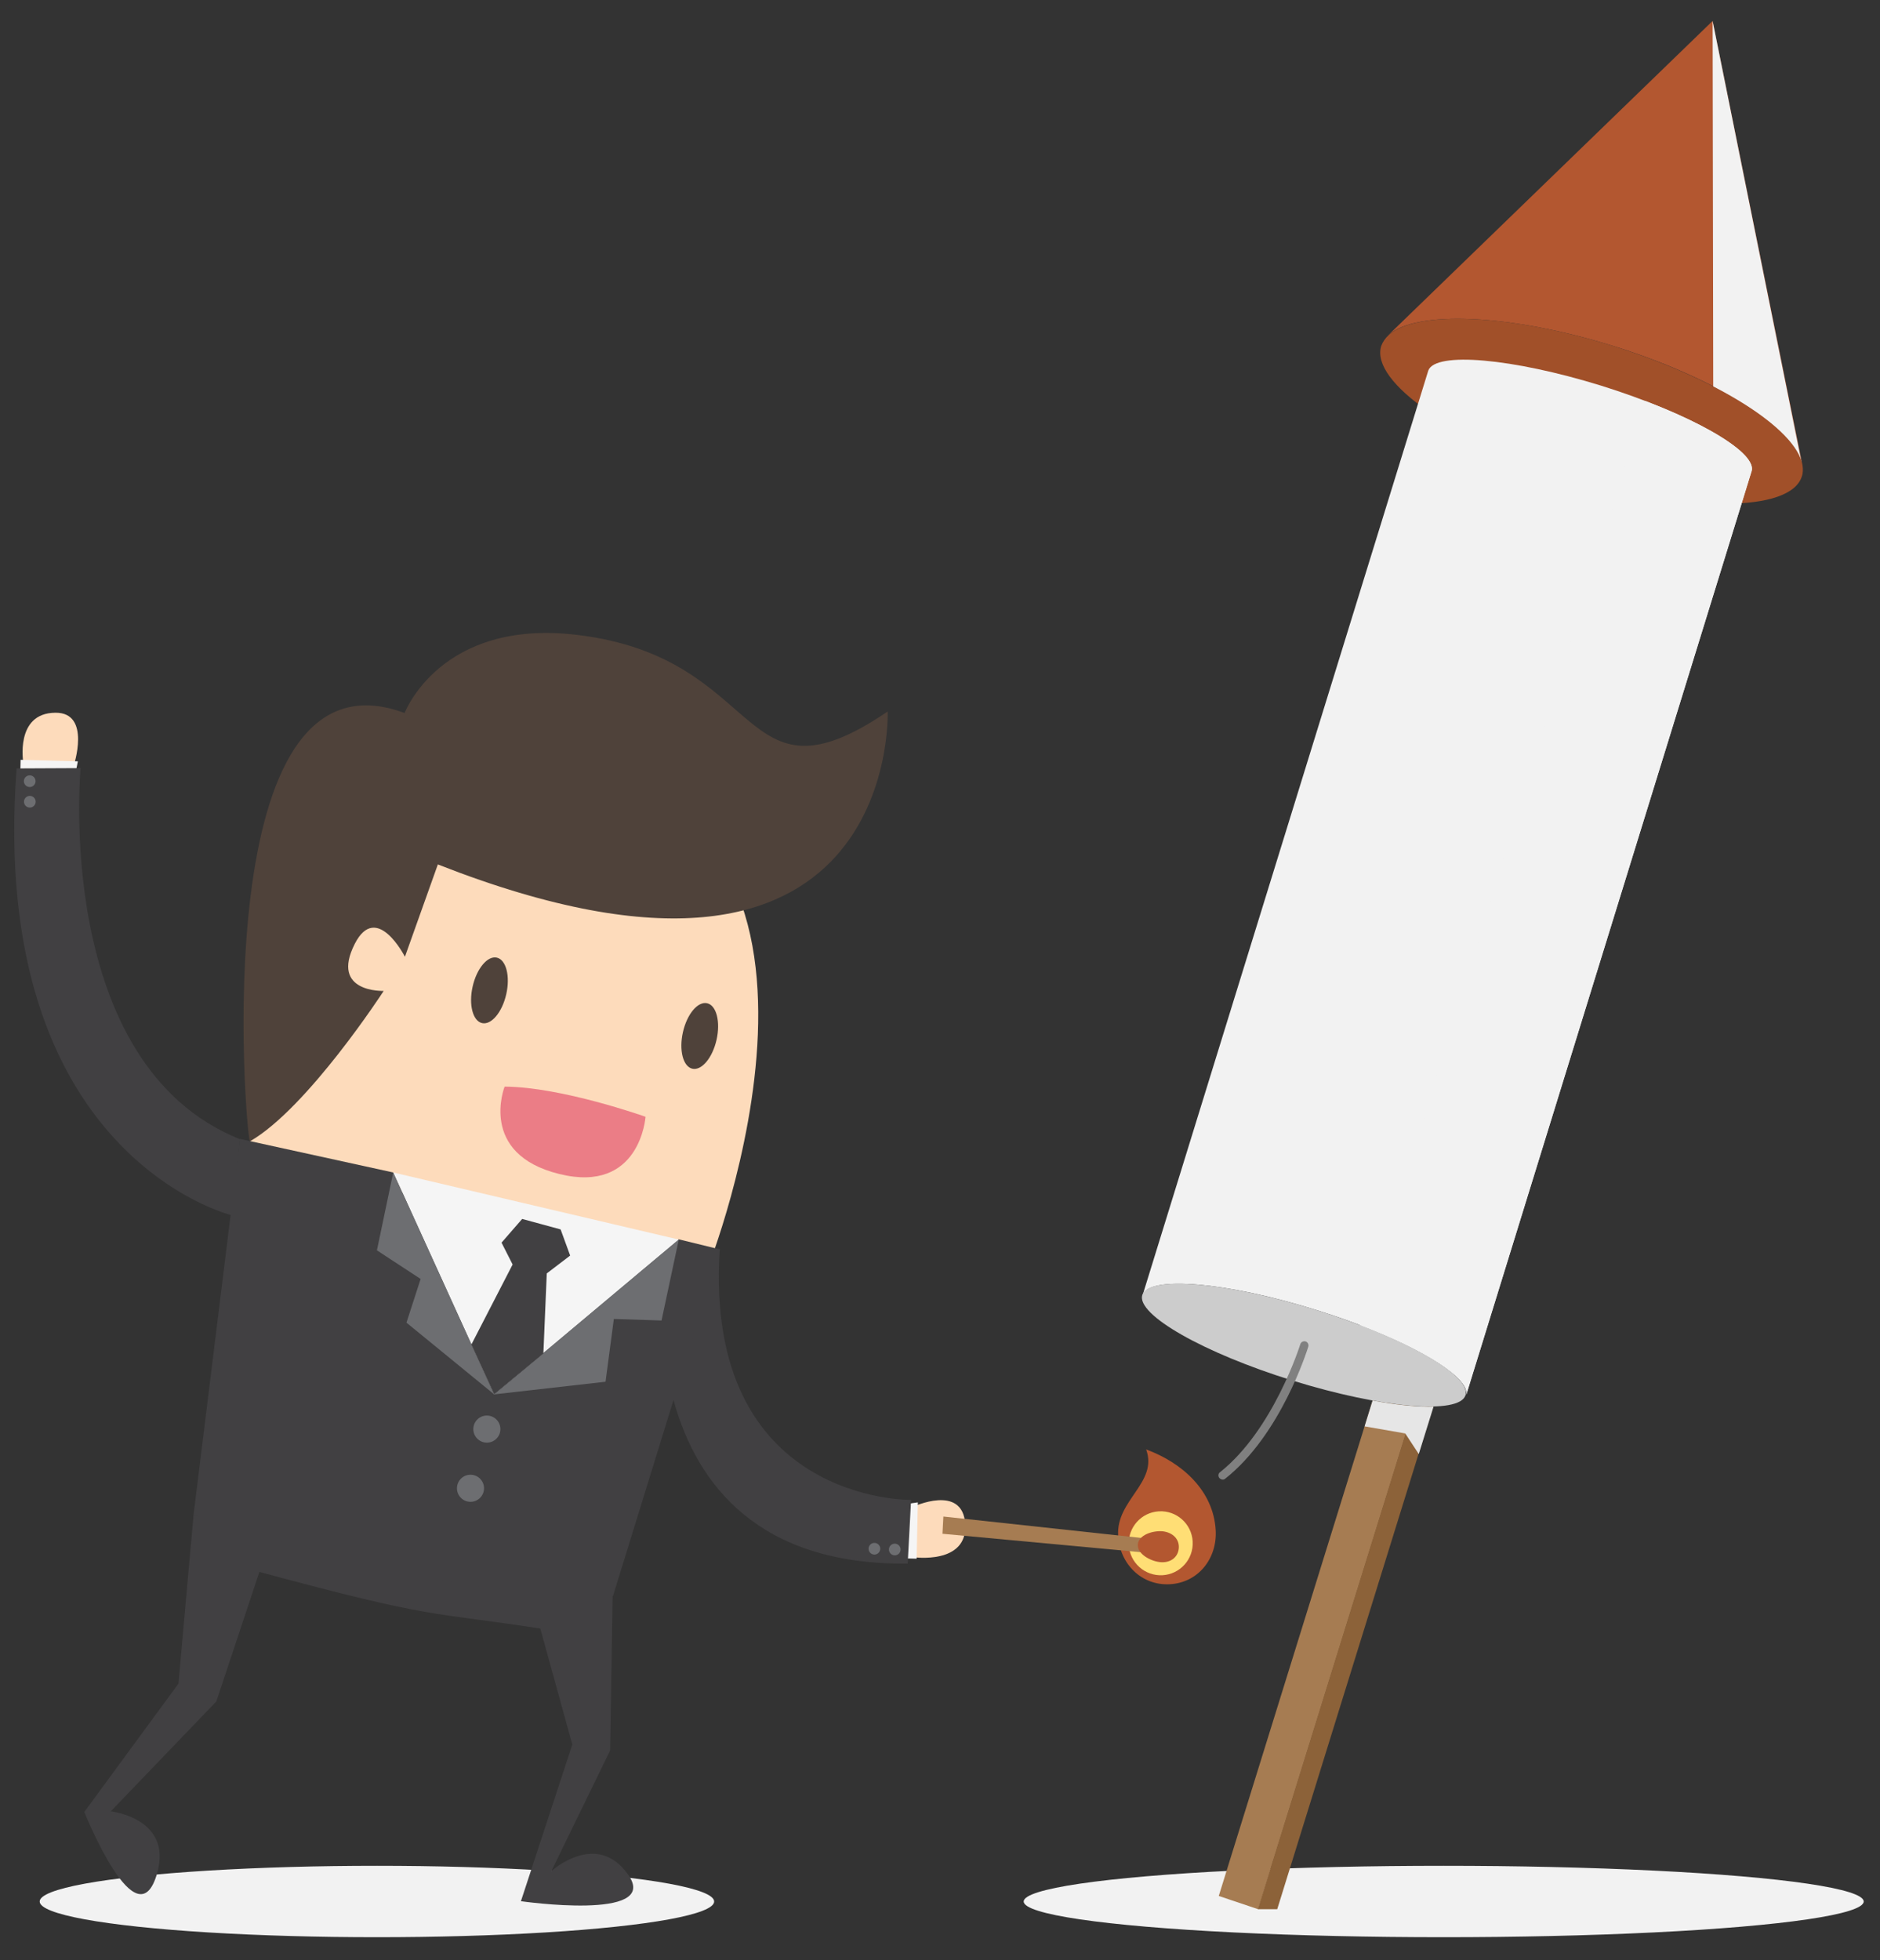 <?xml version="1.0" encoding="utf-8"?>
<!-- Generator: Adobe Illustrator 21.1.0, SVG Export Plug-In . SVG Version: 6.00 Build 0)  -->
<svg version="1.1" xmlns="http://www.w3.org/2000/svg" xmlns:xlink="http://www.w3.org/1999/xlink" x="0px" y="0px"
	 viewBox="0 0 611 637" style="enable-background:new 0 0 611 637;" xml:space="preserve">
<rect x="0" y="0" width="611" height="637" fill="#333333" stroke="none"/>
<g id="Capa_1">
	<g>
		<path style="fill:#B35730;" d="M523.9,112.3c34,10.5,59.8,27,61.9,38.8l0,0L556.6,6.8l-105.3,102l0,0
			C460.4,100.8,490.5,102,523.9,112.3z"/>
		<g>
			<ellipse style="fill:#F2F2F2;" cx="122.5" cy="617.9" rx="109.6" ry="11.6"/>
		</g>
		<g>
			<g>
				<ellipse style="fill:#F2F2F2;" cx="469.2" cy="617.9" rx="136.5" ry="11.6"/>
			</g>
			<g>
				<g>
					<path style="fill:#A67C52;" d="M446.1,455.1l-50,161l12.8,4.3l50.8-163.5C455.6,456.6,451,456,446.1,455.1z"/>
				</g>
				<g>
					<path style="fill:#8C6239;" d="M459.6,456.9l-50.8,163.5h6.3l50.7-163.3C464,457.2,461.9,457.1,459.6,456.9z"/>
				</g>
			</g>
			<g>
				<g>
					<path style="fill:#F2F2F2;" d="M556.6,6.8l0.2,118.9c16.6,8.6,27.6,18,28.9,25.5l0,0L556.6,6.8z"/>
					<g>
						<path style="fill:#A15029;" d="M585.8,151.1c-2.1-11.8-27.9-28.2-61.9-38.8c-33.4-10.3-63.4-11.5-72.5-3.5
							c-1.2,1.1-2,2.3-2.5,3.6c-3.7,11.8,24,30.8,61.7,42.5c37.8,11.7,71.3,11.7,75-0.1C586,153.7,586,152.4,585.8,151.1z"/>
					</g>
				</g>
			</g>
			<path style="fill:#E6E6E6;" d="M446.1,455.1l-2.6,8.4l13.2,2.3l4.4,6.7l4.8-15.4C460.7,457.2,453.9,456.6,446.1,455.1z"/>
			<path style="fill:#F2F2F2;" d="M520.3,125.3c-28.8-8.9-53.8-11.1-56.1-4.9l0,0l-92.8,300.3l0,0c2.3-6.2,27.2-4.1,56.1,4.9
				c28.8,8.9,50.6,21.3,49,27.7l0,0L569.3,153l0,0C570.9,146.6,549.1,134.3,520.3,125.3z"/>
			<g>
				
					<ellipse transform="matrix(0.296 -0.955 0.955 0.296 -119.235 712.506)" style="fill:#CCCCCC;" cx="423.9" cy="437.2" rx="12.1" ry="55"/>
			</g>
			<path style="fill:#F2F2F2;" d="M534.7,130.3l-92.8,300.3c21.3,8.1,36,17.5,34.6,22.8l0,0L569.3,153l0,0
				C570.6,147.7,556,138.4,534.7,130.3z"/>
			<g>
				<path style="fill:#808080;" d="M397.4,480.8c-0.4,0-0.8-0.2-1.1-0.5c-0.5-0.6-0.4-1.5,0.2-1.9c17.4-13.8,26-41.3,26.1-41.6
					c0.2-0.7,1-1.1,1.7-0.9c0.7,0.2,1.1,1,0.9,1.7c-0.4,1.2-8.9,28.6-27,42.9C398,480.7,397.7,480.8,397.4,480.8z"/>
			</g>
		</g>
		<g>
			<g>
				<path style="fill:#FDDBBB;" d="M296.8,506c0,0,17.7,2.6,16.9-10.7c-0.8-13.3-17.1-5.6-17.1-5.6L296.8,506z"/>
				<polygon style="fill:#F5F5F5;" points="294,488.8 298.3,488.2 297.9,506.5 293.6,506.4 				"/>
				<path style="fill:#414042;" d="M216.2,402.9c0,0-18.4,106.2,78.8,105.2l1.1-20.7c0,0-67.4,1.1-62.2-81.3L216.2,402.9z"/>
				
					<ellipse transform="matrix(0.993 -0.115 0.115 0.993 -56.203 36.205)" style="fill:#6D6E71;" cx="284.5" cy="503.3" rx="1.9" ry="1.9"/>
				
					<ellipse transform="matrix(0.993 -0.115 0.115 0.993 -55.993 36.795)" style="fill:#6D6E71;" cx="290.9" cy="503.7" rx="1.9" ry="1.9"/>
			</g>
			<g>
				<path style="fill:#FDDBBB;" d="M80.6,375.1c0,0,19.4-134.4,102.5-124.5c106,12.7,46.9,161.5,46.9,161.5L80.6,375.1z"/>
				<path style="fill:#4F423A;" d="M288.5,231.2c0,0,4,108.7-146.2,49.7l-10.7,30c0,0-9.2-18.1-16.3-4.2c-8.1,16,9.4,15.3,9.4,15.3
					s-24.7,38.1-43.5,48.9c-1.4-3-14.7-163.4,50.3-139.2c0,0,11.6-30.7,56-25.4C249.7,213.7,239.6,264.4,288.5,231.2z"/>
				
					<ellipse transform="matrix(0.22 -0.976 0.976 0.22 -190.061 406.089)" style="fill:#4F423A;" cx="158.9" cy="321.9" rx="10.9" ry="5.6"/>
				
					<ellipse transform="matrix(0.22 -0.976 0.976 0.22 -151.209 484.412)" style="fill:#4F423A;" cx="227.3" cy="336.7" rx="10.9" ry="5.6"/>
				<path style="fill:#EB7D86;" d="M209.8,362.9c0,0-27.2-9.7-45.8-9.8c0,0-8.7,21.9,17.8,28.4C208.1,388,209.8,362.9,209.8,362.9z"
					/>
			</g>
			<path style="fill:#414042;" d="M199.1,518.7l-0.8,50.1l-19.1,39.2c0,0,14.9-13.5,25.1,1.4c10.2,14.9-35,8.4-35,8.4l16.7-50.9
				l-10.4-37.7c-36.3-5.6-33.6-2.8-91.3-18.4l-14,42.1L36,588.6c0,0,20.1,2.2,15.1,20c-6.5,23.3-23.7-19.8-23.7-19.8L58,547.1
				l4.9-54.8C114.1,505.6,124.5,506.5,199.1,518.7z"/>
			<path style="fill:#414042;" d="M127.8,381l32.8,72.1l59.9-50.4L234,406l-34.8,112.7c0,0-15.2,1.1-42.5-3.1
				c-11.5-1.5-28.7-5.3-28.7-5.3c-17.5-4.2-40.9-9.8-65.1-18l15.1-122.2L127.8,381z"/>
			<g>
				<g>
					<polygon style="fill:#F5F5F5;" points="220.6,402.8 160.6,453.1 127.8,381 					"/>
				</g>
			</g>
			<g>
				<g>
					<polygon style="fill:#6D6E71;" points="220.6,402.8 215,429.1 199.5,428.6 196.8,449 160.6,453.1 					"/>
				</g>
			</g>
			<g>
				<g>
					<polygon style="fill:#6D6E71;" points="160.6,453.1 132.1,429.8 136.7,415.6 122.5,406.3 127.8,381 					"/>
				</g>
			</g>
			<g>
				<g>
					<polygon style="fill:#414042;" points="185.3,408 182.2,399.5 169.7,396.1 163,403.8 166.6,410.9 153.2,436.9 160.6,453.1 
						176.6,439.8 177.7,413.8 					"/>
				</g>
			</g>
			
				<ellipse transform="matrix(2.325992e-02 -1 1 2.325992e-02 -309.947 611.684)" style="fill:#6D6E71;" cx="158.1" cy="464.5" rx="4.4" ry="4.4"/>
			
				<ellipse transform="matrix(2.353639e-02 -1 1 2.353639e-02 -334.386 625.034)" style="fill:#6D6E71;" cx="152.8" cy="483.7" rx="4.4" ry="4.4"/>
			<g>
				<path style="fill:#FDDBBB;" d="M7.6,248c0,0-2.9-16.3,10.4-16.4c11.8-0.1,5.9,17.4,5.9,17.4L7.6,248z"/>
				<polygon style="fill:#F5F5F5;" points="24.5,251.5 25.3,247.4 6.7,246.9 6.6,251.2 				"/>
				<path style="fill:#414042;" d="M75.3,394.9c0,0-79.3-19.2-69.9-145.2l20.8-0.1c0,0-9.1,96.2,51.8,120.6L75.3,394.9z"/>
				
					<ellipse transform="matrix(0.163 -0.987 0.987 0.163 -248.884 227.554)" style="fill:#6D6E71;" cx="9.6" cy="260.4" rx="1.9" ry="1.9"/>
				
					<ellipse transform="matrix(0.162 -0.987 0.987 0.162 -242.595 222.176)" style="fill:#6D6E71;" cx="9.6" cy="254" rx="1.9" ry="1.9"/>
			</g>
		</g>
		<g>
			<g>
				<path style="fill:#B35730;" d="M395.1,497.3c0.5,9.2-5.7,17-14.9,17.5c-9.2,0.5-16.3-6.6-16.8-15.8c-0.7-11.6,13-17.2,9.1-28
					C384.2,475.3,394.4,484.4,395.1,497.3z"/>
			</g>
			<g>
				
					<ellipse transform="matrix(0.998 -5.606300e-02 5.606300e-02 0.998 -27.532 21.95)" style="fill:#FFDE75;" cx="377.4" cy="501.7" rx="10.4" ry="10.4"/>
			</g>
			<g>
				<g>
					<polygon style="fill:#A67C52;" points="306.6,492.8 377.8,500.5 377.3,505 306.3,498.4 					"/>
				</g>
				<g>
					<path style="fill:#B35730;" d="M376.9,507.6c-3.3-0.4-7.4-2.8-7.1-5.8c0.3-3,4.8-4.5,8.1-4.2c3.3,0.4,5.5,2.6,5.2,5.6
						C382.8,506.2,380.2,508,376.9,507.6z"/>
				</g>
			</g>
		</g>
	</g>
</g>
<g id="guias">
</g>
</svg>
